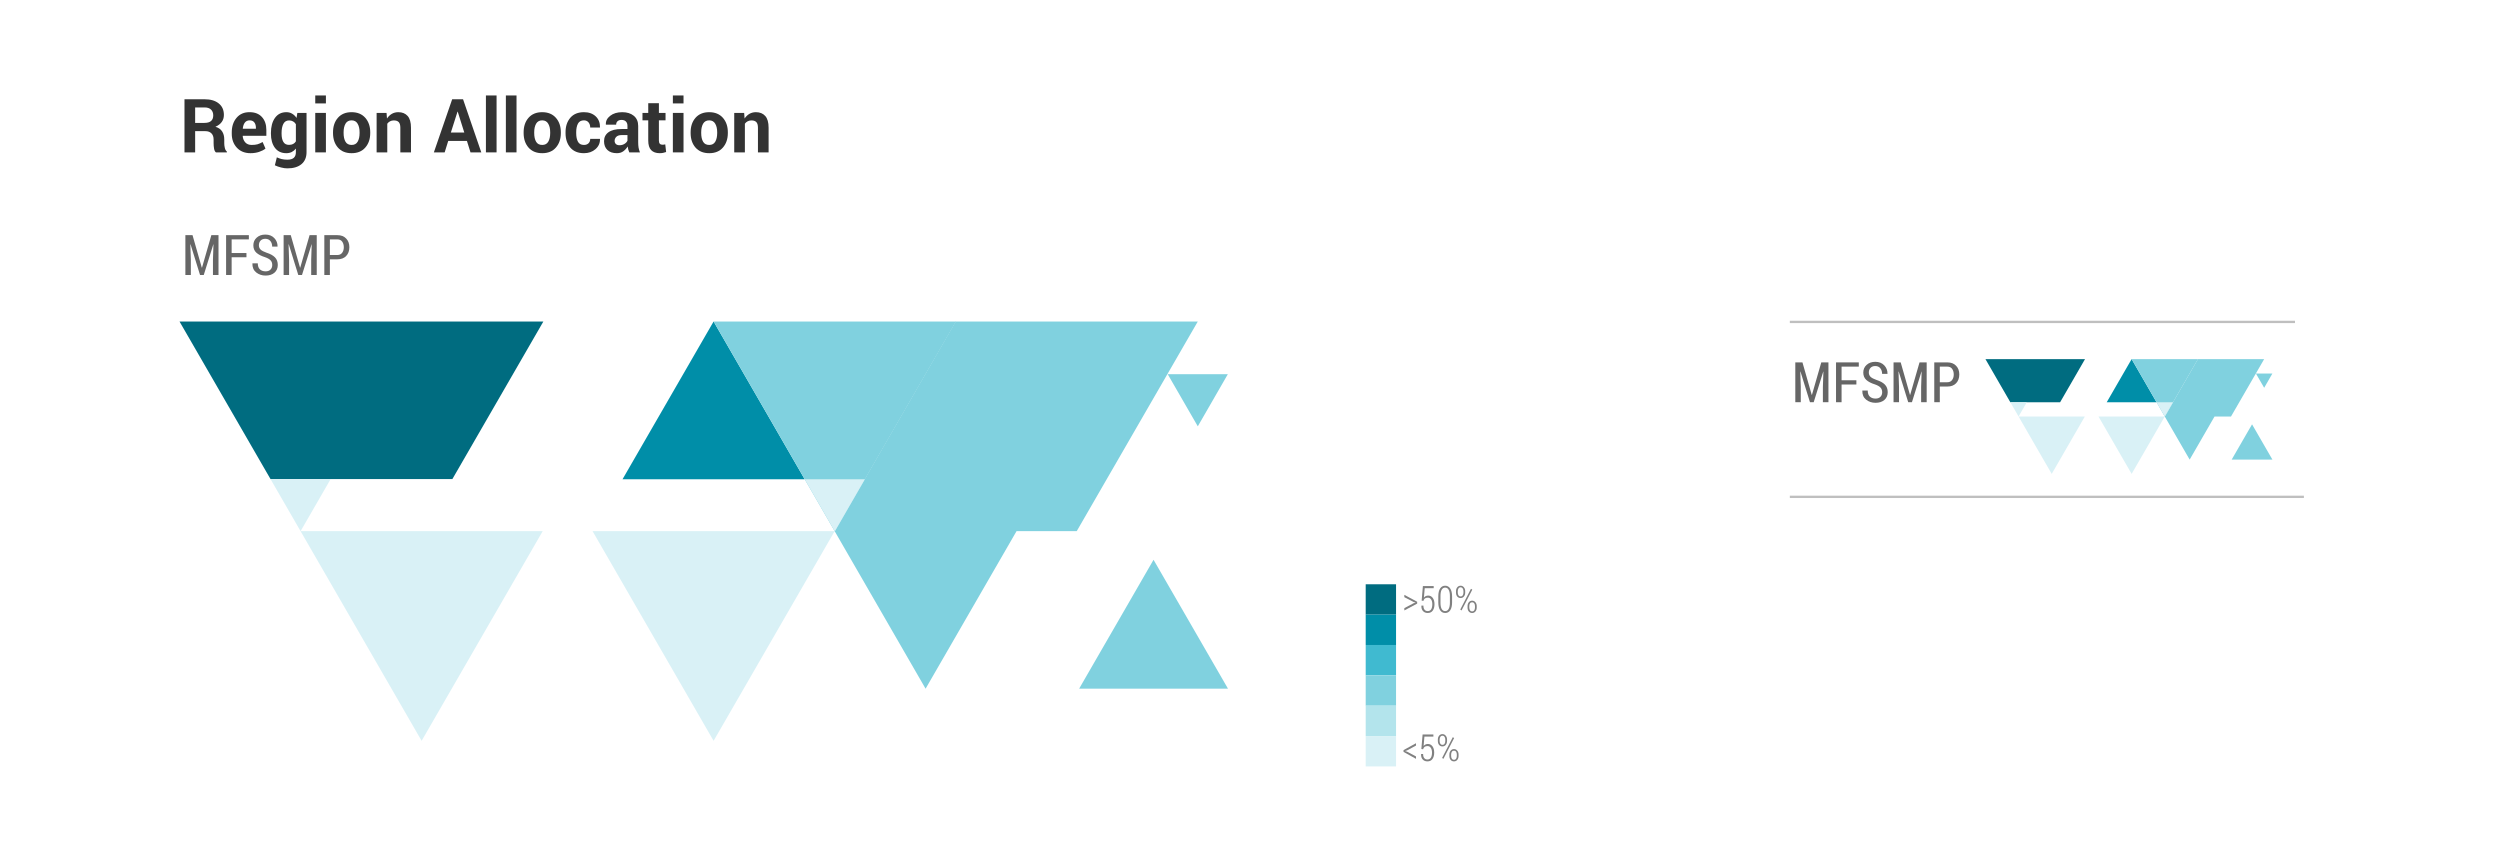 <?xml version="1.0" encoding="UTF-8"?>
<svg xmlns="http://www.w3.org/2000/svg" xmlns:xlink="http://www.w3.org/1999/xlink" width="535.333pt" height="184.667pt" viewBox="0 0 535.333 184.667" version="1.1">
<defs>
<g>
<symbol overflow="visible" id="glyph0-0">
<path style="stroke:none;" d=""/>
</symbol>
<symbol overflow="visible" id="glyph0-1">
<path style="stroke:none;" d="M 2.328 -8.531 L 4.312 -1.578 L 4.359 -1.578 L 6.359 -8.531 L 7.891 -8.531 L 7.891 0 L 6.703 0 L 6.703 -3.281 L 6.812 -6.562 L 6.781 -6.562 L 4.734 0 L 3.938 0 L 1.906 -6.562 L 1.859 -6.547 L 1.969 -3.281 L 1.969 0 L 0.797 0 L 0.797 -8.531 Z M 2.328 -8.531 "/>
</symbol>
<symbol overflow="visible" id="glyph0-2">
<path style="stroke:none;" d="M 5.188 -3.797 L 2.016 -3.797 L 2.016 0 L 0.828 0 L 0.828 -8.531 L 5.703 -8.531 L 5.703 -7.625 L 2.016 -7.625 L 2.016 -4.703 L 5.188 -4.703 Z M 5.188 -3.797 "/>
</symbol>
<symbol overflow="visible" id="glyph0-3">
<path style="stroke:none;" d="M 4.734 -2.141 C 4.734 -2.547 4.617 -2.875 4.391 -3.125 C 4.16 -3.383 3.766 -3.613 3.203 -3.812 C 2.391 -4.062 1.766 -4.383 1.328 -4.781 C 0.898 -5.176 0.688 -5.703 0.688 -6.359 C 0.688 -7.023 0.926 -7.57 1.406 -8 C 1.883 -8.438 2.504 -8.656 3.266 -8.656 C 4.055 -8.656 4.691 -8.406 5.172 -7.906 C 5.648 -7.406 5.883 -6.805 5.875 -6.109 L 5.859 -6.078 L 4.719 -6.078 C 4.719 -6.566 4.586 -6.969 4.328 -7.281 C 4.078 -7.594 3.719 -7.75 3.25 -7.75 C 2.812 -7.75 2.473 -7.617 2.234 -7.359 C 1.992 -7.098 1.875 -6.766 1.875 -6.359 C 1.875 -5.992 2 -5.688 2.25 -5.438 C 2.508 -5.195 2.938 -4.973 3.531 -4.766 C 4.312 -4.523 4.906 -4.195 5.312 -3.781 C 5.719 -3.363 5.922 -2.82 5.922 -2.156 C 5.922 -1.457 5.68 -0.898 5.203 -0.484 C 4.723 -0.078 4.094 0.125 3.312 0.125 C 2.539 0.125 1.867 -0.098 1.297 -0.547 C 0.734 -1.004 0.461 -1.645 0.484 -2.469 L 0.5 -2.5 L 1.641 -2.5 C 1.641 -1.914 1.789 -1.484 2.094 -1.203 C 2.406 -0.922 2.812 -0.781 3.312 -0.781 C 3.75 -0.781 4.094 -0.898 4.344 -1.141 C 4.602 -1.391 4.734 -1.723 4.734 -2.141 Z M 4.734 -2.141 "/>
</symbol>
<symbol overflow="visible" id="glyph0-4">
<path style="stroke:none;" d="M 2.016 -3.359 L 2.016 0 L 0.828 0 L 0.828 -8.531 L 3.625 -8.531 C 4.426 -8.531 5.051 -8.289 5.5 -7.812 C 5.957 -7.344 6.188 -6.723 6.188 -5.953 C 6.188 -5.172 5.957 -4.539 5.5 -4.062 C 5.051 -3.594 4.426 -3.359 3.625 -3.359 Z M 2.016 -4.281 L 3.625 -4.281 C 4.07 -4.281 4.41 -4.438 4.641 -4.75 C 4.879 -5.062 5 -5.457 5 -5.938 C 5 -6.414 4.883 -6.816 4.656 -7.141 C 4.426 -7.461 4.082 -7.625 3.625 -7.625 L 2.016 -7.625 Z M 2.016 -4.281 "/>
</symbol>
<symbol overflow="visible" id="glyph1-0">
<path style="stroke:none;" d=""/>
</symbol>
<symbol overflow="visible" id="glyph1-1">
<path style="stroke:none;" d="M 3.344 -4.547 L 3.344 0 L 1.062 0 L 1.062 -11.375 L 5.359 -11.375 C 6.648 -11.375 7.66 -11.078 8.391 -10.484 C 9.129 -9.898 9.5 -9.078 9.5 -8.016 C 9.5 -7.43 9.344 -6.926 9.031 -6.5 C 8.727 -6.082 8.281 -5.742 7.688 -5.484 C 8.352 -5.285 8.832 -4.953 9.125 -4.484 C 9.426 -4.023 9.578 -3.453 9.578 -2.766 L 9.578 -1.938 C 9.578 -1.613 9.617 -1.281 9.703 -0.938 C 9.785 -0.594 9.93 -0.336 10.141 -0.172 L 10.141 0 L 7.797 0 C 7.586 -0.164 7.453 -0.441 7.391 -0.828 C 7.328 -1.223 7.297 -1.598 7.297 -1.953 L 7.297 -2.75 C 7.297 -3.32 7.141 -3.766 6.828 -4.078 C 6.516 -4.391 6.078 -4.547 5.516 -4.547 Z M 3.344 -6.312 L 5.312 -6.312 C 5.957 -6.312 6.438 -6.445 6.75 -6.719 C 7.062 -6.988 7.219 -7.391 7.219 -7.922 C 7.219 -8.441 7.062 -8.852 6.75 -9.156 C 6.438 -9.469 5.973 -9.625 5.359 -9.625 L 3.344 -9.625 Z M 3.344 -6.312 "/>
</symbol>
<symbol overflow="visible" id="glyph1-2">
<path style="stroke:none;" d="M 4.625 0.172 C 3.406 0.172 2.43 -0.219 1.703 -1 C 0.973 -1.789 0.609 -2.785 0.609 -3.984 L 0.609 -4.297 C 0.609 -5.555 0.953 -6.594 1.641 -7.406 C 2.328 -8.219 3.254 -8.617 4.422 -8.609 C 5.555 -8.609 6.438 -8.266 7.062 -7.578 C 7.695 -6.891 8.016 -5.961 8.016 -4.797 L 8.016 -3.547 L 2.969 -3.547 L 2.953 -3.5 C 2.992 -2.945 3.18 -2.488 3.516 -2.125 C 3.848 -1.77 4.297 -1.594 4.859 -1.594 C 5.367 -1.594 5.789 -1.641 6.125 -1.734 C 6.457 -1.836 6.82 -2 7.219 -2.219 L 7.828 -0.812 C 7.484 -0.531 7.031 -0.297 6.469 -0.109 C 5.914 0.078 5.301 0.172 4.625 0.172 Z M 4.422 -6.859 C 3.992 -6.859 3.656 -6.695 3.406 -6.375 C 3.164 -6.051 3.02 -5.625 2.969 -5.094 L 2.984 -5.062 L 5.781 -5.062 L 5.781 -5.266 C 5.781 -5.742 5.664 -6.129 5.438 -6.422 C 5.219 -6.711 4.879 -6.859 4.422 -6.859 Z M 4.422 -6.859 "/>
</symbol>
<symbol overflow="visible" id="glyph1-3">
<path style="stroke:none;" d="M 0.531 -4.156 C 0.531 -5.488 0.816 -6.562 1.391 -7.375 C 1.973 -8.195 2.789 -8.609 3.844 -8.609 C 4.312 -8.609 4.723 -8.5 5.078 -8.281 C 5.441 -8.07 5.754 -7.77 6.016 -7.375 L 6.188 -8.453 L 8.156 -8.453 L 8.156 -0.047 C 8.156 1.055 7.797 1.91 7.078 2.516 C 6.359 3.117 5.352 3.422 4.062 3.422 C 3.633 3.422 3.18 3.359 2.703 3.234 C 2.223 3.117 1.781 2.961 1.375 2.766 L 1.797 1.062 C 2.148 1.227 2.504 1.352 2.859 1.438 C 3.223 1.52 3.617 1.562 4.047 1.562 C 4.672 1.562 5.129 1.43 5.422 1.172 C 5.723 0.91 5.875 0.504 5.875 -0.047 L 5.875 -0.812 C 5.625 -0.5 5.328 -0.254 4.984 -0.078 C 4.648 0.086 4.266 0.172 3.828 0.172 C 2.785 0.172 1.973 -0.207 1.391 -0.969 C 0.816 -1.738 0.531 -2.75 0.531 -4 Z M 2.812 -4 C 2.812 -3.258 2.938 -2.676 3.188 -2.25 C 3.438 -1.82 3.844 -1.609 4.406 -1.609 C 4.75 -1.609 5.039 -1.672 5.281 -1.797 C 5.531 -1.93 5.727 -2.117 5.875 -2.359 L 5.875 -6.031 C 5.727 -6.289 5.531 -6.488 5.281 -6.625 C 5.039 -6.77 4.754 -6.844 4.422 -6.844 C 3.859 -6.844 3.445 -6.594 3.188 -6.094 C 2.938 -5.602 2.812 -4.957 2.812 -4.156 Z M 2.812 -4 "/>
</symbol>
<symbol overflow="visible" id="glyph1-4">
<path style="stroke:none;" d="M 3.281 0 L 1 0 L 1 -8.453 L 3.281 -8.453 Z M 3.281 -10.484 L 1 -10.484 L 1 -12.188 L 3.281 -12.188 Z M 3.281 -10.484 "/>
</symbol>
<symbol overflow="visible" id="glyph1-5">
<path style="stroke:none;" d="M 0.531 -4.312 C 0.531 -5.57 0.879 -6.602 1.578 -7.406 C 2.285 -8.207 3.258 -8.609 4.5 -8.609 C 5.75 -8.609 6.727 -8.207 7.438 -7.406 C 8.145 -6.602 8.5 -5.57 8.5 -4.312 L 8.5 -4.141 C 8.5 -2.867 8.145 -1.832 7.438 -1.031 C 6.738 -0.227 5.766 0.172 4.516 0.172 C 3.266 0.172 2.285 -0.227 1.578 -1.031 C 0.879 -1.832 0.531 -2.867 0.531 -4.141 Z M 2.797 -4.141 C 2.797 -3.367 2.93 -2.75 3.203 -2.281 C 3.473 -1.82 3.91 -1.594 4.516 -1.594 C 5.109 -1.594 5.539 -1.828 5.812 -2.297 C 6.082 -2.766 6.219 -3.379 6.219 -4.141 L 6.219 -4.312 C 6.219 -5.062 6.078 -5.672 5.797 -6.141 C 5.523 -6.617 5.094 -6.859 4.5 -6.859 C 3.914 -6.859 3.484 -6.617 3.203 -6.141 C 2.93 -5.66 2.797 -5.051 2.797 -4.312 Z M 2.797 -4.141 "/>
</symbol>
<symbol overflow="visible" id="glyph1-6">
<path style="stroke:none;" d="M 2.969 -8.453 L 3.062 -7.25 C 3.344 -7.676 3.688 -8.008 4.094 -8.25 C 4.508 -8.488 4.973 -8.609 5.484 -8.609 C 6.336 -8.609 7.004 -8.336 7.484 -7.797 C 7.961 -7.266 8.203 -6.426 8.203 -5.281 L 8.203 0 L 5.922 0 L 5.922 -5.281 C 5.922 -5.844 5.805 -6.242 5.578 -6.484 C 5.348 -6.723 5 -6.844 4.531 -6.844 C 4.227 -6.844 3.957 -6.781 3.719 -6.656 C 3.477 -6.531 3.281 -6.359 3.125 -6.141 L 3.125 0 L 0.844 0 L 0.844 -8.453 Z M 2.969 -8.453 "/>
</symbol>
<symbol overflow="visible" id="glyph1-7">
<path style="stroke:none;" d=""/>
</symbol>
<symbol overflow="visible" id="glyph1-8">
<path style="stroke:none;" d="M 7.172 -2.453 L 3.172 -2.453 L 2.406 0 L 0.094 0 L 4.016 -11.375 L 6.344 -11.375 L 10.25 0 L 7.938 0 Z M 3.734 -4.25 L 6.609 -4.25 L 5.203 -8.719 L 5.156 -8.719 Z M 3.734 -4.25 "/>
</symbol>
<symbol overflow="visible" id="glyph1-9">
<path style="stroke:none;" d="M 3.281 0 L 1 0 L 1 -12.188 L 3.281 -12.188 Z M 3.281 0 "/>
</symbol>
<symbol overflow="visible" id="glyph1-10">
<path style="stroke:none;" d="M 4.422 -1.594 C 4.828 -1.594 5.148 -1.707 5.391 -1.938 C 5.641 -2.176 5.766 -2.492 5.766 -2.891 L 7.844 -2.891 L 7.859 -2.844 C 7.879 -1.988 7.555 -1.27 6.891 -0.688 C 6.234 -0.113 5.41 0.172 4.422 0.172 C 3.16 0.172 2.188 -0.227 1.5 -1.031 C 0.82 -1.832 0.484 -2.859 0.484 -4.109 L 0.484 -4.344 C 0.484 -5.582 0.82 -6.602 1.5 -7.406 C 2.188 -8.207 3.16 -8.609 4.422 -8.609 C 5.461 -8.609 6.301 -8.312 6.938 -7.719 C 7.57 -7.125 7.879 -6.344 7.859 -5.375 L 7.844 -5.328 L 5.766 -5.328 C 5.766 -5.766 5.645 -6.129 5.406 -6.422 C 5.164 -6.711 4.836 -6.859 4.422 -6.859 C 3.816 -6.859 3.391 -6.625 3.141 -6.156 C 2.891 -5.688 2.766 -5.082 2.766 -4.344 L 2.766 -4.109 C 2.766 -3.348 2.891 -2.738 3.141 -2.281 C 3.391 -1.82 3.816 -1.594 4.422 -1.594 Z M 4.422 -1.594 "/>
</symbol>
<symbol overflow="visible" id="glyph1-11">
<path style="stroke:none;" d="M 5.844 0 C 5.758 -0.195 5.688 -0.398 5.625 -0.609 C 5.562 -0.828 5.52 -1.047 5.5 -1.266 C 5.258 -0.859 4.945 -0.516 4.562 -0.234 C 4.188 0.035 3.734 0.172 3.203 0.172 C 2.316 0.172 1.633 -0.055 1.156 -0.516 C 0.676 -0.973 0.438 -1.598 0.438 -2.391 C 0.438 -3.211 0.754 -3.852 1.391 -4.312 C 2.023 -4.77 2.957 -5 4.188 -5 L 5.453 -5 L 5.453 -5.672 C 5.453 -6.078 5.344 -6.391 5.125 -6.609 C 4.914 -6.836 4.602 -6.953 4.188 -6.953 C 3.82 -6.953 3.535 -6.859 3.328 -6.672 C 3.129 -6.492 3.031 -6.25 3.031 -5.938 L 0.828 -5.938 L 0.828 -5.984 C 0.785 -6.703 1.094 -7.316 1.75 -7.828 C 2.406 -8.348 3.27 -8.609 4.344 -8.609 C 5.352 -8.609 6.172 -8.352 6.797 -7.844 C 7.43 -7.332 7.75 -6.602 7.75 -5.656 L 7.75 -2.156 C 7.75 -1.758 7.773 -1.383 7.828 -1.031 C 7.891 -0.688 7.988 -0.344 8.125 0 Z M 3.75 -1.531 C 4.156 -1.531 4.516 -1.629 4.828 -1.828 C 5.141 -2.023 5.348 -2.254 5.453 -2.516 L 5.453 -3.703 L 4.188 -3.703 C 3.695 -3.703 3.328 -3.582 3.078 -3.344 C 2.828 -3.102 2.703 -2.812 2.703 -2.469 C 2.703 -2.188 2.797 -1.957 2.984 -1.781 C 3.172 -1.613 3.426 -1.531 3.75 -1.531 Z M 3.75 -1.531 "/>
</symbol>
<symbol overflow="visible" id="glyph1-12">
<path style="stroke:none;" d="M 3.594 -10.531 L 3.594 -8.453 L 5.016 -8.453 L 5.016 -6.859 L 3.594 -6.859 L 3.594 -2.547 C 3.594 -2.223 3.66 -1.988 3.797 -1.844 C 3.93 -1.707 4.113 -1.641 4.344 -1.641 C 4.457 -1.641 4.555 -1.645 4.641 -1.656 C 4.734 -1.664 4.836 -1.688 4.953 -1.719 L 5.141 -0.078 C 4.91 0.004 4.688 0.066 4.469 0.109 C 4.25 0.148 4.016 0.172 3.766 0.172 C 2.973 0.172 2.363 -0.047 1.938 -0.484 C 1.52 -0.922 1.312 -1.609 1.312 -2.547 L 1.312 -6.859 L 0.078 -6.859 L 0.078 -8.453 L 1.312 -8.453 L 1.312 -10.531 Z M 3.594 -10.531 "/>
</symbol>
<symbol overflow="visible" id="glyph2-0">
<path style="stroke:none;" d=""/>
</symbol>
<symbol overflow="visible" id="glyph2-1">
<path style="stroke:none;" d="M 0.453 -3.312 L 0.453 -3.812 L 3.203 -2.328 L 3.203 -1.938 L 0.453 -0.469 L 0.453 -0.969 L 2.469 -2.031 L 2.828 -2.125 L 2.828 -2.156 L 2.469 -2.266 Z M 0.453 -3.312 "/>
</symbol>
<symbol overflow="visible" id="glyph2-2">
<path style="stroke:none;" d="M 0.641 -2.578 L 0.906 -5.688 L 3.219 -5.688 L 3.219 -5.234 L 1.297 -5.234 L 1.125 -3.234 C 1.238 -3.359 1.363 -3.457 1.5 -3.531 C 1.633 -3.602 1.812 -3.645 2.031 -3.656 C 2.438 -3.656 2.766 -3.488 3.016 -3.156 C 3.266 -2.82 3.391 -2.375 3.391 -1.812 C 3.391 -1.238 3.266 -0.781 3.016 -0.438 C 2.773 -0.094 2.414 0.078 1.938 0.078 C 1.539 0.078 1.211 -0.051 0.953 -0.312 C 0.691 -0.57 0.566 -0.961 0.578 -1.484 L 0.594 -1.5 L 1.016 -1.5 C 1.016 -1.113 1.098 -0.82 1.266 -0.625 C 1.43 -0.426 1.656 -0.328 1.938 -0.328 C 2.258 -0.328 2.504 -0.453 2.672 -0.703 C 2.836 -0.961 2.922 -1.332 2.922 -1.812 C 2.922 -2.227 2.836 -2.562 2.672 -2.812 C 2.504 -3.07 2.27 -3.203 1.969 -3.203 C 1.688 -3.203 1.473 -3.145 1.328 -3.031 C 1.18 -2.914 1.078 -2.742 1.016 -2.516 Z M 0.641 -2.578 "/>
</symbol>
<symbol overflow="visible" id="glyph2-3">
<path style="stroke:none;" d="M 3.391 -2.203 C 3.391 -1.473 3.258 -0.91 3 -0.516 C 2.738 -0.117 2.379 0.078 1.922 0.078 C 1.453 0.078 1.086 -0.117 0.828 -0.516 C 0.566 -0.91 0.438 -1.473 0.438 -2.203 L 0.438 -3.484 C 0.438 -4.211 0.566 -4.773 0.828 -5.172 C 1.086 -5.566 1.445 -5.766 1.906 -5.766 C 2.363 -5.766 2.723 -5.566 2.984 -5.172 C 3.254 -4.773 3.391 -4.211 3.391 -3.484 Z M 2.922 -3.562 C 2.922 -4.133 2.832 -4.578 2.656 -4.891 C 2.488 -5.203 2.238 -5.359 1.906 -5.359 C 1.582 -5.359 1.332 -5.203 1.156 -4.891 C 0.988 -4.578 0.906 -4.133 0.906 -3.562 L 0.906 -2.125 C 0.906 -1.551 0.988 -1.109 1.156 -0.797 C 1.332 -0.484 1.586 -0.328 1.922 -0.328 C 2.242 -0.328 2.488 -0.484 2.656 -0.797 C 2.832 -1.109 2.922 -1.551 2.922 -2.125 Z M 2.922 -3.562 "/>
</symbol>
<symbol overflow="visible" id="glyph2-4">
<path style="stroke:none;" d="M 0.406 -4.594 C 0.406 -4.926 0.492 -5.203 0.672 -5.422 C 0.859 -5.648 1.098 -5.766 1.391 -5.766 C 1.68 -5.766 1.914 -5.648 2.094 -5.422 C 2.281 -5.203 2.375 -4.926 2.375 -4.594 L 2.375 -4.297 C 2.375 -3.961 2.281 -3.68 2.094 -3.453 C 1.914 -3.234 1.68 -3.125 1.391 -3.125 C 1.098 -3.125 0.859 -3.234 0.672 -3.453 C 0.492 -3.68 0.406 -3.961 0.406 -4.297 Z M 0.781 -4.297 C 0.781 -4.066 0.832 -3.867 0.938 -3.703 C 1.039 -3.547 1.191 -3.469 1.391 -3.469 C 1.586 -3.469 1.738 -3.547 1.844 -3.703 C 1.945 -3.867 2 -4.066 2 -4.297 L 2 -4.594 C 2 -4.82 1.945 -5.016 1.844 -5.172 C 1.738 -5.336 1.586 -5.422 1.391 -5.422 C 1.191 -5.422 1.039 -5.336 0.938 -5.172 C 0.832 -5.016 0.781 -4.82 0.781 -4.594 Z M 2.875 -1.391 C 2.875 -1.723 2.961 -2 3.141 -2.219 C 3.328 -2.445 3.566 -2.562 3.859 -2.562 C 4.148 -2.562 4.383 -2.445 4.562 -2.219 C 4.75 -2 4.844 -1.723 4.844 -1.391 L 4.844 -1.094 C 4.844 -0.758 4.75 -0.477 4.562 -0.25 C 4.383 -0.031 4.148 0.078 3.859 0.078 C 3.566 0.078 3.328 -0.031 3.141 -0.25 C 2.961 -0.477 2.875 -0.758 2.875 -1.094 Z M 3.25 -1.094 C 3.25 -0.863 3.301 -0.664 3.406 -0.5 C 3.508 -0.344 3.66 -0.266 3.859 -0.266 C 4.055 -0.266 4.207 -0.344 4.312 -0.5 C 4.414 -0.664 4.469 -0.863 4.469 -1.094 L 4.469 -1.391 C 4.469 -1.629 4.414 -1.828 4.312 -1.984 C 4.207 -2.141 4.055 -2.219 3.859 -2.219 C 3.66 -2.219 3.508 -2.141 3.406 -1.984 C 3.301 -1.828 3.25 -1.629 3.25 -1.391 Z M 1.594 -0.469 L 1.312 -0.656 L 3.609 -5.109 L 3.891 -4.922 Z M 1.594 -0.469 "/>
</symbol>
<symbol overflow="visible" id="glyph2-5">
<path style="stroke:none;" d="M 1.016 -2.266 L 0.641 -2.156 L 0.641 -2.125 L 1.016 -2.016 L 2.953 -0.984 L 2.953 -0.469 L 0.281 -1.953 L 0.281 -2.344 L 2.953 -3.812 L 2.953 -3.312 Z M 1.016 -2.266 "/>
</symbol>
</g>
</defs>
<g id="surface1">
<g style="fill:rgb(39.999%,39.999%,39.999%);fill-opacity:1;">
  <use xlink:href="#glyph0-1" x="383.638" y="86.131"/>
  <use xlink:href="#glyph0-2" x="392.326" y="86.131"/>
  <use xlink:href="#glyph0-3" x="398.302" y="86.131"/>
  <use xlink:href="#glyph0-1" x="404.674" y="86.131"/>
  <use xlink:href="#glyph0-4" x="413.362" y="86.131"/>
</g>
<g style="fill:rgb(20%,20%,20%);fill-opacity:1;">
  <use xlink:href="#glyph1-1" x="38.443" y="32.63"/>
  <use xlink:href="#glyph1-2" x="49.019" y="32.63"/>
  <use xlink:href="#glyph1-3" x="57.483" y="32.63"/>
  <use xlink:href="#glyph1-4" x="66.507" y="32.63"/>
  <use xlink:href="#glyph1-5" x="70.779" y="32.63"/>
  <use xlink:href="#glyph1-6" x="79.803" y="32.63"/>
  <use xlink:href="#glyph1-7" x="88.827" y="32.63"/>
  <use xlink:href="#glyph1-8" x="92.811" y="32.63"/>
  <use xlink:href="#glyph1-9" x="103.051" y="32.63"/>
  <use xlink:href="#glyph1-9" x="107.323" y="32.63"/>
  <use xlink:href="#glyph1-5" x="111.595" y="32.63"/>
  <use xlink:href="#glyph1-10" x="120.619" y="32.63"/>
  <use xlink:href="#glyph1-11" x="128.907" y="32.63"/>
  <use xlink:href="#glyph1-12" x="137.499" y="32.63"/>
  <use xlink:href="#glyph1-4" x="143.083" y="32.63"/>
  <use xlink:href="#glyph1-5" x="147.355" y="32.63"/>
  <use xlink:href="#glyph1-6" x="156.379" y="32.63"/>
</g>
<path style=" stroke:none;fill-rule:nonzero;fill:rgb(0%,42.4%,50.2%);fill-opacity:1;" d="M 446.473 76.898 L 425.148 76.898 L 430.48 86.133 L 430.48 86.129 L 430.48 86.133 L 441.141 86.133 L 441.141 86.129 L 441.141 86.133 Z M 446.473 76.898 "/>
<path style=" stroke:none;fill-rule:nonzero;fill:rgb(50%,81.799%,87.5%);fill-opacity:1;" d="M 477.875 98.418 L 482.238 90.863 L 486.602 98.418 Z M 477.875 98.418 "/>
<path style=" stroke:none;fill-rule:nonzero;fill:rgb(50%,81.799%,87.5%);fill-opacity:1;" d="M 477.734 89.188 L 484.832 76.898 L 470.641 76.898 L 463.547 89.188 L 468.879 98.418 L 474.207 89.188 Z M 477.734 89.188 "/>
<path style=" stroke:none;fill-rule:nonzero;fill:rgb(84.999%,94.499%,96.199%);fill-opacity:1;" d="M 463.547 89.188 L 456.453 101.477 L 449.355 89.188 Z M 463.547 89.188 "/>
<path style=" stroke:none;fill-rule:nonzero;fill:rgb(84.999%,94.499%,96.199%);fill-opacity:1;" d="M 434.008 86.133 L 432.242 89.188 L 430.48 86.133 Z M 434.008 86.133 "/>
<path style=" stroke:none;fill-rule:nonzero;fill:rgb(50%,81.799%,87.5%);fill-opacity:1;" d="M 486.594 79.984 L 484.832 83.043 L 483.066 79.984 Z M 486.594 79.984 "/>
<path style=" stroke:none;fill-rule:nonzero;fill:rgb(84.999%,94.499%,96.199%);fill-opacity:1;" d="M 446.434 89.188 L 439.34 101.477 L 432.242 89.188 Z M 446.434 89.188 "/>
<path style=" stroke:none;fill-rule:nonzero;fill:rgb(0%,55.6%,65.999%);fill-opacity:1;" d="M 451.113 86.141 L 456.453 76.898 L 461.789 86.141 Z M 451.113 86.141 "/>
<path style=" stroke:none;fill-rule:nonzero;fill:rgb(50%,81.799%,87.5%);fill-opacity:1;" d="M 470.66 76.898 L 463.555 89.203 L 456.453 76.898 Z M 470.66 76.898 "/>
<path style=" stroke:none;fill-rule:nonzero;fill:rgb(84.999%,94.499%,96.199%);fill-opacity:1;" d="M 465.32 86.141 L 463.555 89.199 L 461.789 86.141 Z M 465.32 86.141 "/>
<path style=" stroke:none;fill-rule:nonzero;fill:rgb(0%,42.4%,50.2%);fill-opacity:1;" d="M 292.441 131.613 L 292.441 125.113 L 298.941 125.113 L 298.941 131.613 Z M 292.441 131.613 "/>
<path style=" stroke:none;fill-rule:nonzero;fill:rgb(0%,55.6%,65.999%);fill-opacity:1;" d="M 292.441 138.113 L 292.441 131.613 L 298.941 131.613 L 298.941 138.113 Z M 292.441 138.113 "/>
<path style=" stroke:none;fill-rule:nonzero;fill:rgb(25%,72.699%,81.299%);fill-opacity:1;" d="M 292.441 144.613 L 292.441 138.113 L 298.941 138.113 L 298.941 144.613 Z M 292.441 144.613 "/>
<path style=" stroke:none;fill-rule:nonzero;fill:rgb(50%,81.799%,87.5%);fill-opacity:1;" d="M 292.441 151.113 L 292.441 144.613 L 298.941 144.613 L 298.941 151.113 Z M 292.441 151.113 "/>
<path style=" stroke:none;fill-rule:nonzero;fill:rgb(70%,89.099%,92.499%);fill-opacity:1;" d="M 292.441 157.613 L 292.441 151.113 L 298.941 151.113 L 298.941 157.613 Z M 292.441 157.613 "/>
<path style=" stroke:none;fill-rule:nonzero;fill:rgb(84.999%,94.499%,96.199%);fill-opacity:1;" d="M 292.441 164.113 L 292.441 157.613 L 298.941 157.613 L 298.941 164.113 Z M 292.441 164.113 "/>
<g style="fill:rgb(50%,50%,50%);fill-opacity:1;">
  <use xlink:href="#glyph2-1" x="300.262" y="131.186"/>
  <use xlink:href="#glyph2-2" x="303.782" y="131.186"/>
  <use xlink:href="#glyph2-3" x="307.55" y="131.186"/>
  <use xlink:href="#glyph2-4" x="311.374" y="131.186"/>
</g>
<g style="fill:rgb(50%,50%,50%);fill-opacity:1;">
  <use xlink:href="#glyph2-5" x="300.262" y="162.962"/>
  <use xlink:href="#glyph2-2" x="303.718" y="162.962"/>
  <use xlink:href="#glyph2-4" x="307.486" y="162.962"/>
</g>
<g style="fill:rgb(39.999%,39.999%,39.999%);fill-opacity:1;">
  <use xlink:href="#glyph0-1" x="38.898" y="58.885"/>
  <use xlink:href="#glyph0-2" x="47.586" y="58.885"/>
  <use xlink:href="#glyph0-3" x="53.562" y="58.885"/>
  <use xlink:href="#glyph0-1" x="59.934" y="58.885"/>
  <use xlink:href="#glyph0-4" x="68.621" y="58.885"/>
</g>
<path style=" stroke:none;fill-rule:nonzero;fill:rgb(0%,42.4%,50.2%);fill-opacity:1;" d="M 116.352 68.848 L 38.441 68.848 L 57.922 102.582 L 57.922 102.574 L 57.922 102.582 L 96.871 102.582 L 96.871 102.574 L 96.871 102.582 Z M 116.352 68.848 "/>
<path style=" stroke:none;fill-rule:nonzero;fill:rgb(50%,81.799%,87.5%);fill-opacity:1;" d="M 231.078 147.469 L 247.012 119.867 L 262.953 147.469 Z M 231.078 147.469 "/>
<path style=" stroke:none;fill-rule:nonzero;fill:rgb(50%,81.799%,87.5%);fill-opacity:1;" d="M 230.562 113.738 L 256.488 68.844 L 204.641 68.844 L 178.727 113.738 L 198.199 147.473 L 217.676 113.738 Z M 230.562 113.738 "/>
<path style=" stroke:none;fill-rule:nonzero;fill:rgb(84.999%,94.499%,96.199%);fill-opacity:1;" d="M 178.727 113.738 L 152.805 158.637 L 126.887 113.738 Z M 178.727 113.738 "/>
<path style=" stroke:none;fill-rule:nonzero;fill:rgb(84.999%,94.499%,96.199%);fill-opacity:1;" d="M 70.805 102.582 L 64.363 113.742 L 57.922 102.582 Z M 70.805 102.582 "/>
<path style=" stroke:none;fill-rule:nonzero;fill:rgb(50%,81.799%,87.5%);fill-opacity:1;" d="M 262.922 80.125 L 256.488 91.289 L 250.043 80.125 Z M 262.922 80.125 "/>
<path style=" stroke:none;fill-rule:nonzero;fill:rgb(84.999%,94.499%,96.199%);fill-opacity:1;" d="M 116.207 113.738 L 90.281 158.637 L 64.363 113.738 Z M 116.207 113.738 "/>
<path style=" stroke:none;fill-rule:nonzero;fill:rgb(0%,55.6%,65.999%);fill-opacity:1;" d="M 133.305 102.621 L 152.805 68.844 L 172.309 102.621 Z M 133.305 102.621 "/>
<path style=" stroke:none;fill-rule:nonzero;fill:rgb(50%,81.799%,87.5%);fill-opacity:1;" d="M 204.711 68.844 L 178.758 113.797 L 152.805 68.844 Z M 204.711 68.844 "/>
<path style=" stroke:none;fill-rule:nonzero;fill:rgb(84.999%,94.499%,96.199%);fill-opacity:1;" d="M 185.207 102.621 L 178.758 113.797 L 172.309 102.621 Z M 185.207 102.621 "/>
<path style="fill:none;stroke-width:0.5;stroke-linecap:butt;stroke-linejoin:miter;stroke:rgb(75%,75%,75%);stroke-opacity:1;stroke-miterlimit:10;" d="M 0.001 0.002 L 108.173 0.002 " transform="matrix(1,0,0,-1,383.261,68.935)"/>
<path style="fill:none;stroke-width:0.5;stroke-linecap:butt;stroke-linejoin:miter;stroke:rgb(75%,75%,75%);stroke-opacity:1;stroke-miterlimit:10;" d="M 0.001 0.002 L 110.083 0.002 " transform="matrix(1,0,0,-1,383.261,106.392)"/>
</g>
</svg>
